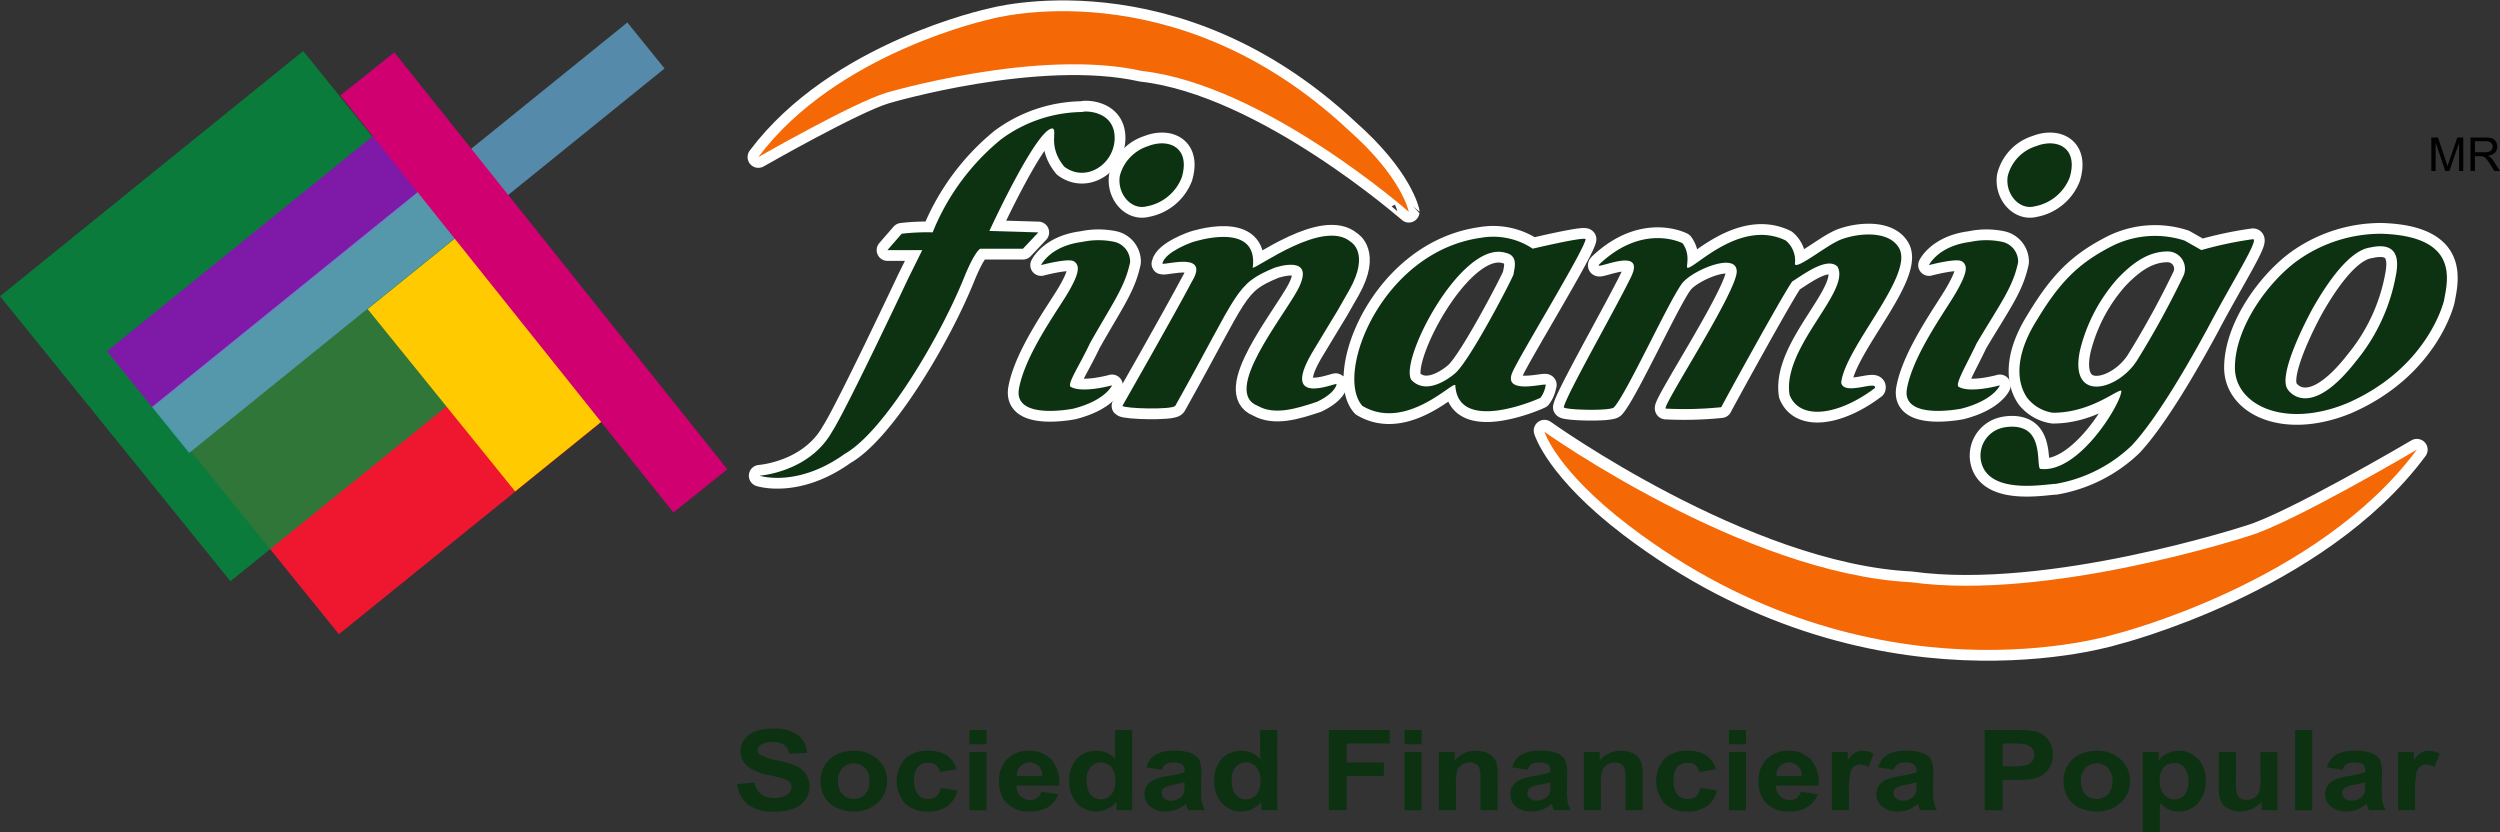 <svg xmlns="http://www.w3.org/2000/svg" width="240" height="79.902" viewBox="0 0 240 79.902">
  <rect x="0" y="0" width="240" height="79.902" fill="#333333" stroke="none"/>
  <g id="logo-finamigo" transform="translate(-16.795 -32.191)">
    <g id="Grupo_155" data-name="Grupo 155" transform="translate(87.566 33.264)">
      <g id="Grupo_154" data-name="Grupo 154">
        <g id="Grupo_152" data-name="Grupo 152">
          <g id="Grupo_150" data-name="Grupo 150" transform="translate(2.03)">
            <path id="Trazado_921" data-name="Trazado 921" d="M317.46,41.106c-3.1.915-12.267,6.164-12.267,6.164,7.565-10.1,22.306-13.245,22.306-13.245s17.591-5,34.317,10.626c5.207,4.588,5.819,7.872,5.819,7.872S353.763,40.317,341.994,39c-9.916-2.229-24.534,2.1-24.534,2.1" transform="translate(-305.193 -33.264)" fill="#fff"/>
            <path id="Trazado_922" data-name="Trazado 922" d="M317.46,41.106c-3.1.915-12.267,6.164-12.267,6.164,7.565-10.1,22.306-13.245,22.306-13.245s17.591-5,34.317,10.626c5.207,4.588,5.819,7.872,5.819,7.872S353.763,40.317,341.994,39C332.077,36.772,317.46,41.106,317.46,41.106Z" transform="translate(-305.193 -33.264)" fill="none" stroke="#fff" stroke-linecap="round" stroke-linejoin="round" stroke-width="2.068"/>
            <path id="Trazado_923" data-name="Trazado 923" d="M671.8,202.878c4.089-1.2,16.1-8.276,16.1-8.276-9.538,12.86-28.991,17.717-28.991,17.717s-23.291,7.346-46.583-10.371c-7.061-5.379-8.175-9.175-8.175-9.175s19.2,13.771,35.183,14.556c13.259,1.843,32.468-4.451,32.468-4.451" transform="translate(-528.681 -152.508)" fill="#fff"/>
            <path id="Trazado_924" data-name="Trazado 924" d="M671.8,202.878c4.089-1.2,16.1-8.276,16.1-8.276-9.538,12.86-28.991,17.717-28.991,17.717s-23.291,7.346-46.583-10.371c-7.061-5.379-8.175-9.175-8.175-9.175s19.2,13.771,35.183,14.556C652.588,209.173,671.8,202.878,671.8,202.878Z" transform="translate(-528.681 -152.508)" fill="none" stroke="#fff" stroke-linecap="round" stroke-linejoin="round" stroke-width="2.068"/>
            <path id="Trazado_925" data-name="Trazado 925" d="M442.552,86.687c-.245,1.7,1.113,3.281,2.6,2.883a4.471,4.471,0,0,0,3.348-2.758c.868-2.886-1.237-3.8-3.232-3.018a4.071,4.071,0,0,0-2.718,2.893" transform="translate(-407.857 -70.838)" fill="#fff"/>
            <path id="Trazado_926" data-name="Trazado 926" d="M442.552,86.687c-.245,1.7,1.113,3.281,2.6,2.883a4.471,4.471,0,0,0,3.348-2.758c.868-2.886-1.237-3.8-3.232-3.018A4.071,4.071,0,0,0,442.552,86.687Z" transform="translate(-407.857 -70.838)" fill="none" stroke="#fff" stroke-linecap="round" stroke-linejoin="round" stroke-width="2.068"/>
            <path id="Trazado_927" data-name="Trazado 927" d="M780.241,86.687c-.258,1.7,1.115,3.281,2.6,2.883a4.467,4.467,0,0,0,3.347-2.758c.865-2.886-1.235-3.8-3.218-3.018a4.04,4.04,0,0,0-2.731,2.893" transform="translate(-660.302 -70.838)" fill="#fff"/>
            <path id="Trazado_928" data-name="Trazado 928" d="M780.241,86.687c-.258,1.7,1.115,3.281,2.6,2.883a4.467,4.467,0,0,0,3.347-2.758c.865-2.886-1.235-3.8-3.218-3.018A4.04,4.04,0,0,0,780.241,86.687Z" transform="translate(-660.302 -70.838)" fill="none" stroke="#fff" stroke-linecap="round" stroke-linejoin="round" stroke-width="2.068"/>
            <path id="Trazado_929" data-name="Trazado 929" d="M317.46,41.106c-3.1.915-12.267,6.164-12.267,6.164,7.565-10.1,22.306-13.245,22.306-13.245s17.591-5,34.317,10.626c5.207,4.588,5.819,7.872,5.819,7.872S353.763,40.317,341.994,39c-9.916-2.229-24.534,2.1-24.534,2.1" transform="translate(-305.193 -33.264)" fill="#f46805"/>
            <path id="Trazado_930" data-name="Trazado 930" d="M671.8,203.246c4.089-1.2,16.1-8.276,16.1-8.276-9.538,12.86-28.991,17.717-28.991,17.717s-23.291,7.346-46.583-10.371c-7.061-5.379-8.175-9.051-8.175-9.051s19.2,13.647,35.183,14.432c13.259,1.843,32.468-4.451,32.468-4.451" transform="translate(-528.681 -152.876)" fill="#f46805"/>
            <g id="Grupo_149" data-name="Grupo 149" transform="translate(0.123 9.635)">
              <path id="Trazado_931" data-name="Trazado 931" d="M333.812,73.053c.49.263-.5,1.7,1.114,3.673,2.1,1.576,4.836-.267,4.836-2.759,0-2.622-2.852-2.622-3.109-2.491a13.327,13.327,0,0,0-7.8,2.628,22.307,22.307,0,0,0-6.562,8.925,21.4,21.4,0,0,0-2.974.133l-1.366,1.572h3.342l-1.365,2.758s-5.937,12.594-7.308,14.7c-1.861,3.28-5.577,4.065-6.941,4.2,0,0,3.6,1.182,8.177-2.1,3.722-2.1,9.047-11.022,11.4-16.794,1.108-2.758,1.611-2.894,1.611-2.894h4.089l1.481-1.57-4.7-.138s4.579-9.965,6.072-9.836" transform="translate(-305.68 -71.432)" fill="#fff"/>
              <path id="Trazado_932" data-name="Trazado 932" d="M333.812,73.053c.49.263-.5,1.7,1.114,3.673,2.1,1.576,4.836-.267,4.836-2.759,0-2.622-2.852-2.622-3.109-2.491a13.327,13.327,0,0,0-7.8,2.628,22.307,22.307,0,0,0-6.562,8.925,21.4,21.4,0,0,0-2.974.133l-1.366,1.572h3.342l-1.365,2.758s-5.937,12.594-7.308,14.7c-1.861,3.28-5.577,4.065-6.941,4.2,0,0,3.6,1.182,8.177-2.1,3.722-2.1,9.047-11.022,11.4-16.794,1.108-2.758,1.611-2.894,1.611-2.894h4.089l1.481-1.57-4.7-.138S332.318,72.924,333.812,73.053Z" transform="translate(-305.68 -71.432)" fill="none" stroke="#fff" stroke-linecap="round" stroke-linejoin="round" stroke-width="2.068"/>
              <path id="Trazado_933" data-name="Trazado 933" d="M406.322,122.711s.857-1.837,3.956-2.228a7.43,7.43,0,0,1,3.109,0,1.952,1.952,0,0,1,1.482,1.961c-.5,2.369-1.616,3.81-3.845,7.753-.984,2.1-2.229,3.929-1.861,4.195,1.115.654,3.973-.141,3.973-.141s-.619,1.451-3.716,2.24c0,0-5.827,1.176-5.209-1.973.618-3.278,3.716-7.474,4.714-9.185s1.229-2.623.495-3.014c-.625-.268-3.1.391-3.1.391" transform="translate(-379.304 -107.968)" fill="#fff"/>
              <path id="Trazado_934" data-name="Trazado 934" d="M406.322,122.711s.857-1.837,3.956-2.228a7.43,7.43,0,0,1,3.109,0,1.952,1.952,0,0,1,1.482,1.961c-.5,2.369-1.616,3.81-3.845,7.753-.984,2.1-2.229,3.929-1.861,4.195,1.115.654,3.973-.141,3.973-.141s-.619,1.451-3.716,2.24c0,0-5.827,1.176-5.209-1.973.618-3.278,3.716-7.474,4.714-9.185s1.229-2.623.495-3.014C408.794,122.052,406.322,122.711,406.322,122.711Z" transform="translate(-379.304 -107.968)" fill="none" stroke="#fff" stroke-linecap="round" stroke-linejoin="round" stroke-width="2.068"/>
              <path id="Trazado_935" data-name="Trazado 935" d="M450.466,119.233s6.316-2.1,5.7,2.487c.495,0,6.81-4.719,9.413-2.487,0,0,1.866,1.049-.123,4.587-2.105,3.679.123-.128-3.348,5.648-3.586,5.774,1.982,3.28,2.106,3.409,0,0,0,.792-1.856,1.7-1.983.664-4.095,1.319-5.7.4-3.464-1.31,2.351-8.4,3.836-11.16,1.862-3.538-2.233-2.1-2.233-2.1-3.838,1.582-3.343,2.227-9.531,13.259-.378.393-4.835.262-5.073,0,0,0,4.945-8.661,6.677-11.942,1.739-2.887-2.473-1.576-2.846-1.709.251-1.178,2.976-2.1,2.976-2.1" transform="translate(-408.829 -106.719)" fill="#fff"/>
              <path id="Trazado_936" data-name="Trazado 936" d="M450.466,119.233s6.316-2.1,5.7,2.487c.495,0,6.81-4.719,9.413-2.487,0,0,1.866,1.049-.123,4.587-2.105,3.679.123-.128-3.348,5.648-3.586,5.774,1.982,3.28,2.106,3.409,0,0,0,.792-1.856,1.7-1.983.664-4.095,1.319-5.7.4-3.464-1.31,2.351-8.4,3.836-11.16,1.862-3.538-2.233-2.1-2.233-2.1-3.838,1.582-3.343,2.227-9.531,13.259-.378.393-4.835.262-5.073,0,0,0,4.945-8.661,6.677-11.942,1.739-2.887-2.473-1.576-2.846-1.709C447.741,120.151,450.466,119.233,450.466,119.233Z" transform="translate(-408.829 -106.719)" fill="none" stroke="#fff" stroke-linecap="round" stroke-linejoin="round" stroke-width="2.068"/>
              <path id="Trazado_937" data-name="Trazado 937" d="M614.965,121.008c4.2-3.936,7.927-1.968,7.927-1.968.862,1.187.244,2.36.5,2.36.74,0,5.074-4.719,9.407-2.623a2.5,2.5,0,0,1,.883,2.231c0,.66,2.842-1.573,3.953-2.1,1.115-.663,4.959-1.44,6.074.651,1.364,2.622-5.2,9.454-5.584,12.864.252,1.312,3.478-.266,3.232.521-3.478,2.628-7.2,3.149-8.187.658-.736-4.589,5.958-9.979,4.59-12.33-.994-.923-3.1.657-4.335,1.441-.873,1.182-6.7,11.807-6.815,12.068a35.2,35.2,0,0,1-5.332.136c-.365-.262,7.059-11.55,6.813-13.252-.115-1.707-3.96-.13-5.08,1.048-.99.91-5.455,10.753-6.688,12.068-.246.393-4.83.267-4.83,0,.244-1.179,4.83-9.181,6.444-12.471,1.61-3.274-3.965-.382-2.968-1.306" transform="translate(-534.294 -106.398)" fill="#fff"/>
              <path id="Trazado_938" data-name="Trazado 938" d="M614.965,121.008c4.2-3.936,7.927-1.968,7.927-1.968.862,1.187.244,2.36.5,2.36.74,0,5.074-4.719,9.407-2.623a2.5,2.5,0,0,1,.883,2.231c0,.66,2.842-1.573,3.953-2.1,1.115-.663,4.959-1.44,6.074.651,1.364,2.622-5.2,9.454-5.584,12.864.252,1.312,3.478-.266,3.232.521-3.478,2.628-7.2,3.149-8.187.658-.736-4.589,5.958-9.979,4.59-12.33-.994-.923-3.1.657-4.335,1.441-.873,1.182-6.7,11.807-6.815,12.068a35.2,35.2,0,0,1-5.332.136c-.365-.262,7.059-11.55,6.813-13.252-.115-1.707-3.96-.13-5.08,1.048-.99.91-5.455,10.753-6.688,12.068-.246.393-4.83.267-4.83,0,.244-1.179,4.83-9.181,6.444-12.471C619.543,119.04,613.968,121.932,614.965,121.008Z" transform="translate(-534.294 -106.398)" fill="none" stroke="#fff" stroke-linecap="round" stroke-linejoin="round" stroke-width="2.068"/>
              <path id="Trazado_939" data-name="Trazado 939" d="M744.012,122.711s.867-1.837,3.966-2.228a7.383,7.383,0,0,1,3.1,0,1.949,1.949,0,0,1,1.493,1.961c-.5,2.369-1.616,3.81-3.972,7.753-.991,2.1-2.106,3.929-1.739,4.195,1.12.654,3.966-.141,3.966-.141s-.61,1.451-3.71,2.24c0,0-5.826,1.176-5.209-1.973.625-3.278,3.728-7.474,4.707-9.185s1.25-2.623.5-3.014c-.623-.268-3.1.391-3.1.391" transform="translate(-631.755 -107.968)" fill="#fff"/>
              <path id="Trazado_940" data-name="Trazado 940" d="M744.012,122.711s.867-1.837,3.966-2.228a7.383,7.383,0,0,1,3.1,0,1.949,1.949,0,0,1,1.493,1.961c-.5,2.369-1.616,3.81-3.972,7.753-.991,2.1-2.106,3.929-1.739,4.195,1.12.654,3.966-.141,3.966-.141s-.61,1.451-3.71,2.24c0,0-5.826,1.176-5.209-1.973.625-3.278,3.728-7.474,4.707-9.185s1.25-2.623.5-3.014C746.491,122.052,744.012,122.711,744.012,122.711Z" transform="translate(-631.755 -107.968)" fill="none" stroke="#fff" stroke-linecap="round" stroke-linejoin="round" stroke-width="2.068"/>
              <path id="Trazado_941" data-name="Trazado 941" d="M546.993,132.108c.492-1.307,6.943-11.808,7.059-12.854-.116-.268-5.076.911-5.076.911a6.838,6.838,0,0,0-4.951-1.05c-9.537,1.317-14.124,13.121-11.4,16.145,4.21,2.493,8.788-2.5,8.919-1.978.25,4.608,7.681,1.451,8.177,1.193a2.674,2.674,0,0,0,.494-1.193c.381-.385-4.093,1.058-3.224-1.174m-5.446,0s-2.6,2.368-4.218.655c-1.237-1.831,4.836-13.508,9.048-12.2,1.233.266.857,1.439.746,2.1-.374.92-4.217,8.269-5.576,9.445" transform="translate(-474.757 -106.999)" fill="#fff"/>
              <path id="Trazado_942" data-name="Trazado 942" d="M546.993,132.108c.492-1.307,6.943-11.808,7.059-12.854-.116-.268-5.076.911-5.076.911a6.838,6.838,0,0,0-4.951-1.05c-9.537,1.317-14.124,13.121-11.4,16.145,4.21,2.493,8.788-2.5,8.919-1.978.25,4.608,7.681,1.451,8.177,1.193a2.674,2.674,0,0,0,.494-1.193C550.6,132.9,546.124,134.34,546.993,132.108Zm-5.446,0s-2.6,2.368-4.218.655c-1.237-1.831,4.836-13.508,9.048-12.2,1.233.266.857,1.439.746,2.1C546.747,123.583,542.9,130.931,541.546,132.108Z" transform="translate(-474.757 -106.999)" fill="none" stroke="#fff" stroke-linecap="round" stroke-linejoin="round" stroke-width="2.068"/>
              <path id="Trazado_943" data-name="Trazado 943" d="M796.209,119.023a36.135,36.135,0,0,0-4.951,1.046l-1.613-.913a9.208,9.208,0,0,0-6.946.518c-3.337,1.7-5.082,3.537-7.3,7.222-2.106,3.408-1.86,5.9-.87,7.348a3.841,3.841,0,0,0,2.481,1.442c3.713,0,6.309-2.368,6.567-2.1,0,1.177-4.094,8-7.81,7.483-.244-.268,0-2.1-.742-3.159-.861-1.307-2.851-.784-2.851-.784a2.739,2.739,0,0,0-1.977,3.546c.979,2.89,6.195,1.843,7.063,1.843a14,14,0,0,0,7.309-3.681c2.094-2.23,4.824-6.7,7.309-11.287,2.35-4.462,4.957-8.526,4.334-8.526m-6.684,3.533a86.022,86.022,0,0,1-4.47,8.145c-1.862,2.887-6.561,4.064-5.441-1.056a16.107,16.107,0,0,1,3.579-6.818c1.741-1.841,3.227-2.627,4.837-2.627a1.664,1.664,0,0,1,1.5,2.355" transform="translate(-652.85 -106.769)" fill="#fff"/>
              <path id="Trazado_944" data-name="Trazado 944" d="M796.209,119.023a36.135,36.135,0,0,0-4.951,1.046l-1.613-.913a9.208,9.208,0,0,0-6.946.518c-3.337,1.7-5.082,3.537-7.3,7.222-2.106,3.408-1.86,5.9-.87,7.348a3.841,3.841,0,0,0,2.481,1.442c3.713,0,6.309-2.368,6.567-2.1,0,1.177-4.094,8-7.81,7.483-.244-.268,0-2.1-.742-3.159-.861-1.307-2.851-.784-2.851-.784a2.739,2.739,0,0,0-1.977,3.546c.979,2.89,6.195,1.843,7.063,1.843a14,14,0,0,0,7.309-3.681c2.094-2.23,4.824-6.7,7.309-11.287C794.224,123.087,796.831,119.023,796.209,119.023Zm-6.684,3.533a86.022,86.022,0,0,1-4.47,8.145c-1.862,2.887-6.561,4.064-5.441-1.056a16.107,16.107,0,0,1,3.579-6.818c1.741-1.841,3.227-2.627,4.837-2.627A1.664,1.664,0,0,1,789.525,122.556Z" transform="translate(-652.85 -106.769)" fill="none" stroke="#fff" stroke-linecap="round" stroke-linejoin="round" stroke-width="2.068"/>
              <path id="Trazado_945" data-name="Trazado 945" d="M880.856,117.9a13.812,13.812,0,0,0-8.177,2.622c-2.839,2.091-5.944,6.429-5.944,10.234,0,3.541,4.707,5.91,10.78,3.411,7.811-3.411,9.29-9.845,9.29-9.845.369-1.972,1.483-6.164-5.948-6.422m1.366,3.805a18.029,18.029,0,0,1-3.838,8.4c-4.59,5.9-6.569,2.752-6.569,2.752-1.121-1.448,2.358-7.743,2.358-7.743,1.481-2.622,3.591-5.641,5.572-5.9,2.972-.658,2.6,1.705,2.478,2.5" transform="translate(-725.108 -106.167)" fill="#fff"/>
              <path id="Trazado_946" data-name="Trazado 946" d="M880.856,117.9a13.812,13.812,0,0,0-8.177,2.622c-2.839,2.091-5.944,6.429-5.944,10.234,0,3.541,4.707,5.91,10.78,3.411,7.811-3.411,9.29-9.845,9.29-9.845C887.173,122.346,888.287,118.154,880.856,117.9Zm1.366,3.805a18.029,18.029,0,0,1-3.838,8.4c-4.59,5.9-6.569,2.752-6.569,2.752-1.121-1.448,2.358-7.743,2.358-7.743,1.481-2.622,3.591-5.641,5.572-5.9C882.716,118.546,882.343,120.91,882.222,121.7Z" transform="translate(-725.108 -106.167)" fill="none" stroke="#fff" stroke-linecap="round" stroke-linejoin="round" stroke-width="2.068"/>
              <path id="Trazado_947" data-name="Trazado 947" d="M780.241,86.687c-.258,1.7,1.115,3.281,2.6,2.883a4.467,4.467,0,0,0,3.347-2.758c.865-2.886-1.235-3.8-3.218-3.018a4.04,4.04,0,0,0-2.731,2.893" transform="translate(-660.425 -80.472)" fill="#0c3212"/>
              <path id="Trazado_948" data-name="Trazado 948" d="M333.812,73.053c.49.263-.5,1.7,1.114,3.673,2.1,1.576,4.836-.267,4.836-2.759,0-2.622-2.852-2.622-3.109-2.491a13.327,13.327,0,0,0-7.8,2.628,22.307,22.307,0,0,0-6.562,8.925,21.4,21.4,0,0,0-2.974.133l-1.366,1.572h3.342l-1.365,2.758s-5.937,12.594-7.308,14.7c-1.861,3.28-5.577,4.065-6.941,4.2,0,0,3.6,1.182,8.177-2.1,3.722-2.1,9.047-11.022,11.4-16.794,1.108-2.758,1.611-2.894,1.611-2.894h4.089l1.481-1.57-4.7-.138s4.579-9.965,6.072-9.836" transform="translate(-305.68 -71.432)" fill="#0c3212"/>
              <path id="Trazado_949" data-name="Trazado 949" d="M406.322,122.711s.857-1.837,3.956-2.228a7.43,7.43,0,0,1,3.109,0,1.952,1.952,0,0,1,1.482,1.961c-.5,2.369-1.616,3.81-3.845,7.753-.984,2.1-2.229,3.929-1.861,4.195,1.115.654,3.973-.141,3.973-.141s-.619,1.451-3.716,2.24c0,0-5.827,1.176-5.209-1.973.618-3.278,3.716-7.474,4.714-9.185s1.229-2.623.495-3.014c-.625-.268-3.1.391-3.1.391" transform="translate(-379.304 -107.968)" fill="#0c3212"/>
              <path id="Trazado_950" data-name="Trazado 950" d="M442.552,86.687c-.245,1.7,1.113,3.281,2.6,2.883a4.471,4.471,0,0,0,3.348-2.758c.868-2.886-1.237-3.8-3.232-3.018a4.071,4.071,0,0,0-2.718,2.893" transform="translate(-407.98 -80.472)" fill="#0c3212"/>
              <path id="Trazado_951" data-name="Trazado 951" d="M450.466,119.233s6.316-2.1,5.7,2.487c.495,0,6.81-4.719,9.413-2.487,0,0,1.866,1.049-.123,4.587-2.105,3.679.123-.128-3.348,5.648-3.586,5.774,1.982,3.28,2.106,3.409,0,0,0,.792-1.856,1.7-1.983.664-4.095,1.319-5.7.4-3.464-1.31,2.351-8.4,3.836-11.16,1.862-3.538-2.233-2.1-2.233-2.1-3.838,1.582-3.343,2.227-9.531,13.259-.378.393-4.835.262-5.073,0,0,0,4.945-8.661,6.677-11.942,1.739-2.887-2.473-1.576-2.846-1.709.251-1.178,2.976-2.1,2.976-2.1" transform="translate(-408.829 -106.719)" fill="#0c3212"/>
              <path id="Trazado_952" data-name="Trazado 952" d="M614.965,121.008c4.2-3.936,7.927-1.968,7.927-1.968.862,1.187.244,2.36.5,2.36.74,0,5.074-4.719,9.407-2.623a2.5,2.5,0,0,1,.883,2.231c0,.66,2.842-1.573,3.953-2.1,1.115-.663,4.959-1.44,6.074.651,1.364,2.622-5.2,9.454-5.584,12.864.252,1.312,3.478-.266,3.232.521-3.478,2.628-7.2,3.149-8.187.658-.736-4.589,5.958-9.979,4.59-12.33-.994-.923-3.1.657-4.335,1.441-.873,1.182-6.7,11.807-6.815,12.068a35.2,35.2,0,0,1-5.332.136c-.365-.262,7.059-11.55,6.813-13.252-.115-1.707-3.96-.13-5.08,1.048-.99.91-5.455,10.753-6.688,12.068-.246.393-4.83.267-4.83,0,.244-1.179,4.83-9.181,6.444-12.471,1.61-3.274-3.965-.382-2.968-1.306" transform="translate(-534.294 -106.398)" fill="#0c3212"/>
              <path id="Trazado_953" data-name="Trazado 953" d="M744.012,122.711s.867-1.837,3.966-2.228a7.383,7.383,0,0,1,3.1,0,1.949,1.949,0,0,1,1.493,1.961c-.5,2.369-1.616,3.81-3.972,7.753-.991,2.1-2.106,3.929-1.739,4.195,1.12.654,3.966-.141,3.966-.141s-.61,1.451-3.71,2.24c0,0-5.826,1.176-5.209-1.973.625-3.278,3.728-7.474,4.707-9.185s1.25-2.623.5-3.014c-.623-.268-3.1.391-3.1.391" transform="translate(-631.755 -107.968)" fill="#0c3212"/>
              <path id="Trazado_954" data-name="Trazado 954" d="M546.993,132.108c.492-1.307,6.943-11.808,7.059-12.854-.116-.268-5.076.911-5.076.911a6.838,6.838,0,0,0-4.951-1.05c-9.537,1.317-14.124,13.121-11.4,16.145,4.21,2.493,8.788-2.5,8.919-1.978.25,4.608,7.681,1.451,8.177,1.193a2.674,2.674,0,0,0,.494-1.193c.381-.385-4.093,1.058-3.224-1.174m-5.446,0s-2.6,2.368-4.218.655c-1.237-1.831,4.836-13.508,9.048-12.2,1.233.266.857,1.439.746,2.1-.374.92-4.217,8.269-5.576,9.445" transform="translate(-474.757 -106.999)" fill="#0c3212"/>
              <path id="Trazado_955" data-name="Trazado 955" d="M796.209,119.023a36.135,36.135,0,0,0-4.951,1.046l-1.613-.913a9.208,9.208,0,0,0-6.946.518c-3.337,1.7-5.082,3.537-7.3,7.222-2.106,3.408-1.86,5.9-.87,7.348a3.841,3.841,0,0,0,2.481,1.442c3.713,0,6.309-2.368,6.567-2.1,0,1.177-4.094,8-7.81,7.483-.244-.268,0-2.1-.742-3.159-.861-1.307-2.851-.784-2.851-.784a2.739,2.739,0,0,0-1.977,3.546c.979,2.89,6.195,1.843,7.063,1.843a14,14,0,0,0,7.309-3.681c2.094-2.23,4.824-6.7,7.309-11.287,2.35-4.462,4.957-8.526,4.334-8.526m-6.684,3.533a86.022,86.022,0,0,1-4.47,8.145c-1.862,2.887-6.561,4.064-5.441-1.056a16.107,16.107,0,0,1,3.579-6.818c1.741-1.841,3.227-2.627,4.837-2.627a1.664,1.664,0,0,1,1.5,2.355" transform="translate(-652.85 -106.769)" fill="#0c3212"/>
              <path id="Trazado_956" data-name="Trazado 956" d="M880.856,117.9a13.812,13.812,0,0,0-8.177,2.622c-2.839,2.091-5.944,6.429-5.944,10.234,0,3.541,4.707,5.91,10.78,3.411,7.811-3.411,9.29-9.845,9.29-9.845.369-1.972,1.483-6.164-5.948-6.422m1.366,3.805a18.029,18.029,0,0,1-3.838,8.4c-4.59,5.9-6.569,2.752-6.569,2.752-1.121-1.448,2.358-7.743,2.358-7.743,1.481-2.622,3.591-5.641,5.572-5.9,2.972-.658,2.6,1.705,2.478,2.5" transform="translate(-725.108 -106.167)" fill="#0c3212"/>
            </g>
          </g>
          <g id="Grupo_151" data-name="Grupo 151" transform="translate(0 68.872)">
            <path id="Trazado_957" data-name="Trazado 957" d="M297.153,311.43l1.677-.147a1.789,1.789,0,0,0,.615,1.119,1.992,1.992,0,0,0,1.25.358,2.069,2.069,0,0,0,1.254-.319.919.919,0,0,0,.423-.744.661.661,0,0,0-.177-.465,1.451,1.451,0,0,0-.62-.333q-.3-.1-1.381-.337a4.935,4.935,0,0,1-1.945-.762,1.927,1.927,0,0,1-.786-1.549,1.845,1.845,0,0,1,.37-1.1,2.275,2.275,0,0,1,1.066-.78,4.676,4.676,0,0,1,1.68-.268,3.88,3.88,0,0,1,2.421.636,2.159,2.159,0,0,1,.853,1.7l-1.725.069a1.284,1.284,0,0,0-.474-.854,1.881,1.881,0,0,0-1.092-.26,2.134,2.134,0,0,0-1.176.278.547.547,0,0,0-.274.478.575.575,0,0,0,.256.468,4.83,4.83,0,0,0,1.585.514,9,9,0,0,1,1.861.555,2.321,2.321,0,0,1,.943.783,2.221,2.221,0,0,1-.067,2.467,2.4,2.4,0,0,1-1.153.859,5.3,5.3,0,0,1-1.858.281,3.972,3.972,0,0,1-2.486-.675A2.831,2.831,0,0,1,297.153,311.43Z" transform="translate(-297.153 -306.101)" fill="#0c3212"/>
            <path id="Trazado_958" data-name="Trazado 958" d="M328.855,317.37a2.791,2.791,0,0,1,.4-1.424,2.629,2.629,0,0,1,1.139-1.051,3.673,3.673,0,0,1,1.646-.363,3.273,3.273,0,0,1,2.3.822,2.7,2.7,0,0,1,.9,2.078,2.73,2.73,0,0,1-.906,2.1,3.238,3.238,0,0,1-2.279.833,3.926,3.926,0,0,1-1.623-.346A2.539,2.539,0,0,1,329.257,319,3.118,3.118,0,0,1,328.855,317.37Zm1.677.079a1.73,1.73,0,0,0,.437,1.271,1.532,1.532,0,0,0,2.152,0,1.753,1.753,0,0,0,.434-1.282,1.723,1.723,0,0,0-.434-1.261,1.532,1.532,0,0,0-2.152,0A1.732,1.732,0,0,0,330.532,317.449Z" transform="translate(-320.853 -312.404)" fill="#0c3212"/>
            <path id="Trazado_959" data-name="Trazado 959" d="M363.543,316.308l-1.613.263a1.023,1.023,0,0,0-.37-.656,1.2,1.2,0,0,0-.749-.221,1.286,1.286,0,0,0-.975.381,1.814,1.814,0,0,0-.364,1.274,2.088,2.088,0,0,0,.37,1.4,1.269,1.269,0,0,0,.993.41,1.182,1.182,0,0,0,.763-.239,1.382,1.382,0,0,0,.419-.822l1.608.247a2.531,2.531,0,0,1-.961,1.508,3.2,3.2,0,0,1-1.9.51,2.993,2.993,0,0,1-2.163-.772,3.251,3.251,0,0,1,0-4.29,3.047,3.047,0,0,1,2.19-.77,3.231,3.231,0,0,1,1.8.439A2.425,2.425,0,0,1,363.543,316.308Z" transform="translate(-342.483 -312.404)" fill="#0c3212"/>
            <path id="Trazado_960" data-name="Trazado 960" d="M385.5,307.989v-1.365h1.637v1.365Zm0,6.338v-5.581h1.637v5.581Z" transform="translate(-363.199 -306.492)" fill="#0c3212"/>
            <path id="Trazado_961" data-name="Trazado 961" d="M400.795,318.463l1.631.247a2.445,2.445,0,0,1-.993,1.232,3.157,3.157,0,0,1-1.7.423,2.9,2.9,0,0,1-2.387-.951,2.969,2.969,0,0,1-.612-1.923,2.9,2.9,0,0,1,.8-2.173,2.791,2.791,0,0,1,2.033-.786,2.9,2.9,0,0,1,2.178.822,3.394,3.394,0,0,1,.763,2.52h-4.1a1.405,1.405,0,0,0,.4,1.022,1.305,1.305,0,0,0,.944.366,1.077,1.077,0,0,0,.646-.19A1.152,1.152,0,0,0,400.795,318.463Zm.093-1.492a1.336,1.336,0,0,0-.367-.975,1.269,1.269,0,0,0-1.736.018,1.279,1.279,0,0,0-.343.956Z" transform="translate(-371.598 -312.404)" fill="#0c3212"/>
            <path id="Trazado_962" data-name="Trazado 962" d="M429.493,314.327h-1.519v-.819a2.418,2.418,0,0,1-.893.712,2.505,2.505,0,0,1-1.041.233,2.46,2.46,0,0,1-1.825-.775,2.949,2.949,0,0,1-.761-2.162,2.917,2.917,0,0,1,.74-2.157,2.531,2.531,0,0,1,1.868-.739,2.42,2.42,0,0,1,1.794.777v-2.774h1.636Zm-4.367-2.911a2.348,2.348,0,0,0,.272,1.292,1.32,1.32,0,0,0,2.069.144,1.862,1.862,0,0,0,.4-1.3,2.034,2.034,0,0,0-.385-1.385,1.35,1.35,0,0,0-1.959-.005A1.761,1.761,0,0,0,425.126,311.417Z" transform="translate(-391.572 -306.492)" fill="#0c3212"/>
            <path id="Trazado_963" data-name="Trazado 963" d="M453.721,316.361l-1.485-.241a2.08,2.08,0,0,1,.862-1.2,3.424,3.424,0,0,1,1.817-.389,4.293,4.293,0,0,1,1.63.234,1.6,1.6,0,0,1,.755.594,2.786,2.786,0,0,1,.218,1.322L457.5,318.4a5.373,5.373,0,0,0,.079,1.086,2.941,2.941,0,0,0,.294.749h-1.619c-.043-.1-.1-.244-.158-.436-.026-.087-.046-.146-.058-.174a3.006,3.006,0,0,1-.9.552,2.83,2.83,0,0,1-1.02.183,2.253,2.253,0,0,1-1.5-.467,1.486,1.486,0,0,1-.551-1.183,1.464,1.464,0,0,1,.251-.843,1.584,1.584,0,0,1,.7-.567,5.9,5.9,0,0,1,1.3-.345,9.509,9.509,0,0,0,1.59-.363v-.146a.726.726,0,0,0-.232-.607,1.519,1.519,0,0,0-.88-.181,1.268,1.268,0,0,0-.681.155A1.088,1.088,0,0,0,453.721,316.361Zm2.19,1.2c-.209.063-.542.139-1,.226a3.266,3.266,0,0,0-.891.257.6.6,0,0,0-.321.52.691.691,0,0,0,.256.537.948.948,0,0,0,.652.226,1.523,1.523,0,0,0,.845-.262.938.938,0,0,0,.39-.489,2.7,2.7,0,0,0,.063-.72Z" transform="translate(-412.962 -312.404)" fill="#0c3212"/>
            <path id="Trazado_964" data-name="Trazado 964" d="M484.641,314.327H483.12v-.819a2.4,2.4,0,0,1-.893.712,2.5,2.5,0,0,1-1.039.233,2.465,2.465,0,0,1-1.826-.775,2.954,2.954,0,0,1-.76-2.162,2.92,2.92,0,0,1,.74-2.157,2.533,2.533,0,0,1,1.869-.739A2.424,2.424,0,0,1,483,309.4v-2.774h1.637Zm-4.369-2.911a2.347,2.347,0,0,0,.274,1.292,1.318,1.318,0,0,0,2.068.144,1.862,1.862,0,0,0,.4-1.3,2.031,2.031,0,0,0-.384-1.385,1.27,1.27,0,0,0-.984-.423,1.283,1.283,0,0,0-.975.418A1.761,1.761,0,0,0,480.273,311.417Z" transform="translate(-432.798 -306.492)" fill="#0c3212"/>
            <path id="Trazado_965" data-name="Trazado 965" d="M522.135,314.327v-7.7h5.855v1.3h-4.13v1.823h3.564v1.3H523.86v3.273Z" transform="translate(-465.343 -306.492)" fill="#0c3212"/>
            <path id="Trazado_966" data-name="Trazado 966" d="M550.911,307.989v-1.365h1.637v1.365Zm0,6.338v-5.581h1.637v5.581Z" transform="translate(-486.855 -306.492)" fill="#0c3212"/>
            <path id="Trazado_967" data-name="Trazado 967" d="M569.629,320.239h-1.637v-2.848a3.974,3.974,0,0,0-.1-1.169.823.823,0,0,0-.34-.412,1.052,1.052,0,0,0-.568-.148,1.427,1.427,0,0,0-.764.21,1.084,1.084,0,0,0-.463.557,4.357,4.357,0,0,0-.125,1.282v2.528h-1.637v-5.581h1.52v.82a2.57,2.57,0,0,1,2.038-.946,2.679,2.679,0,0,1,.992.176,1.665,1.665,0,0,1,.678.449,1.558,1.558,0,0,1,.32.62,4.144,4.144,0,0,1,.09.994Z" transform="translate(-496.634 -312.404)" fill="#0c3212"/>
            <path id="Trazado_968" data-name="Trazado 968" d="M592.849,316.361l-1.485-.241a2.08,2.08,0,0,1,.862-1.2,3.42,3.42,0,0,1,1.817-.389,4.3,4.3,0,0,1,1.63.234,1.592,1.592,0,0,1,.754.594,2.783,2.783,0,0,1,.219,1.322l-.018,1.723a5.323,5.323,0,0,0,.08,1.086,2.907,2.907,0,0,0,.293.749h-1.618c-.043-.1-.1-.244-.158-.436a1.779,1.779,0,0,0-.059-.174,2.988,2.988,0,0,1-.9.552,2.837,2.837,0,0,1-1.02.183,2.254,2.254,0,0,1-1.506-.467,1.49,1.49,0,0,1-.551-1.183,1.461,1.461,0,0,1,.252-.843,1.579,1.579,0,0,1,.7-.567,5.915,5.915,0,0,1,1.3-.345,9.537,9.537,0,0,0,1.59-.363v-.146a.723.723,0,0,0-.234-.607,1.516,1.516,0,0,0-.879-.181,1.277,1.277,0,0,0-.682.155A1.087,1.087,0,0,0,592.849,316.361Zm2.19,1.2c-.209.063-.543.139-1,.226a3.272,3.272,0,0,0-.891.257.6.6,0,0,0-.321.52.7.7,0,0,0,.256.537.952.952,0,0,0,.653.226,1.52,1.52,0,0,0,.844-.262.935.935,0,0,0,.391-.489,2.713,2.713,0,0,0,.064-.72Z" transform="translate(-516.97 -312.404)" fill="#0c3212"/>
            <path id="Trazado_969" data-name="Trazado 969" d="M624.777,320.239h-1.636v-2.848a4.013,4.013,0,0,0-.1-1.169.829.829,0,0,0-.343-.412,1.044,1.044,0,0,0-.567-.148,1.422,1.422,0,0,0-.761.21,1.071,1.071,0,0,0-.463.557,4.333,4.333,0,0,0-.127,1.282v2.528H619.14v-5.581h1.52v.82a2.568,2.568,0,0,1,2.038-.946,2.676,2.676,0,0,1,.99.176,1.667,1.667,0,0,1,.678.449,1.575,1.575,0,0,1,.321.62,4.226,4.226,0,0,1,.09.994Z" transform="translate(-537.861 -312.404)" fill="#0c3212"/>
            <path id="Trazado_970" data-name="Trazado 970" d="M652.373,316.308l-1.612.263a1.026,1.026,0,0,0-.371-.656,1.2,1.2,0,0,0-.747-.221,1.293,1.293,0,0,0-.977.381,1.822,1.822,0,0,0-.362,1.274,2.1,2.1,0,0,0,.368,1.4,1.273,1.273,0,0,0,.994.41,1.172,1.172,0,0,0,.762-.239,1.381,1.381,0,0,0,.42-.822l1.608.247a2.538,2.538,0,0,1-.961,1.508,3.207,3.207,0,0,1-1.9.51,2.991,2.991,0,0,1-2.163-.772,3.253,3.253,0,0,1,0-4.29,3.052,3.052,0,0,1,2.19-.77,3.227,3.227,0,0,1,1.8.439A2.429,2.429,0,0,1,652.373,316.308Z" transform="translate(-558.404 -312.404)" fill="#0c3212"/>
            <path id="Trazado_971" data-name="Trazado 971" d="M674.33,307.989v-1.365h1.636v1.365Zm0,6.338v-5.581h1.636v5.581Z" transform="translate(-579.12 -306.492)" fill="#0c3212"/>
            <path id="Trazado_972" data-name="Trazado 972" d="M689.626,318.463l1.631.247a2.443,2.443,0,0,1-.992,1.232,3.156,3.156,0,0,1-1.7.423,2.9,2.9,0,0,1-2.388-.951,2.971,2.971,0,0,1-.611-1.923,2.9,2.9,0,0,1,.8-2.173,2.79,2.79,0,0,1,2.032-.786,2.9,2.9,0,0,1,2.18.822,3.4,3.4,0,0,1,.762,2.52h-4.1a1.413,1.413,0,0,0,.4,1.022,1.3,1.3,0,0,0,.942.366,1.075,1.075,0,0,0,.647-.19A1.149,1.149,0,0,0,689.626,318.463Zm.094-1.492a1.348,1.348,0,0,0-.367-.975,1.271,1.271,0,0,0-1.737.018,1.281,1.281,0,0,0-.342.956Z" transform="translate(-587.521 -312.404)" fill="#0c3212"/>
            <path id="Trazado_973" data-name="Trazado 973" d="M715.1,320.239h-1.637v-5.581h1.52v.793a2.457,2.457,0,0,1,.7-.74,1.383,1.383,0,0,1,.706-.179,2.248,2.248,0,0,1,1.078.279l-.506,1.287a1.548,1.548,0,0,0-.768-.242.976.976,0,0,0-.584.171,1.143,1.143,0,0,0-.375.617,7.865,7.865,0,0,0-.137,1.87Z" transform="translate(-608.372 -312.404)" fill="#0c3212"/>
            <path id="Trazado_974" data-name="Trazado 974" d="M732.071,316.361l-1.485-.241a2.087,2.087,0,0,1,.862-1.2,3.427,3.427,0,0,1,1.817-.389,4.288,4.288,0,0,1,1.63.234,1.6,1.6,0,0,1,.756.594,2.79,2.79,0,0,1,.217,1.322l-.016,1.723a5.369,5.369,0,0,0,.078,1.086,2.927,2.927,0,0,0,.295.749h-1.62c-.043-.1-.094-.244-.158-.436-.026-.087-.045-.146-.057-.174a3.015,3.015,0,0,1-.9.552,2.821,2.821,0,0,1-1.02.183,2.251,2.251,0,0,1-1.5-.467,1.543,1.543,0,0,1-.3-2.026,1.6,1.6,0,0,1,.7-.567,5.875,5.875,0,0,1,1.3-.345,9.487,9.487,0,0,0,1.59-.363v-.146a.729.729,0,0,0-.232-.607,1.519,1.519,0,0,0-.881-.181,1.261,1.261,0,0,0-.68.155A1.091,1.091,0,0,0,732.071,316.361Zm2.19,1.2c-.209.063-.541.139-1,.226a3.266,3.266,0,0,0-.891.257.606.606,0,0,0-.32.52.688.688,0,0,0,.256.537.943.943,0,0,0,.651.226,1.527,1.527,0,0,0,.846-.262.937.937,0,0,0,.389-.489,2.644,2.644,0,0,0,.063-.72Z" transform="translate(-621.05 -312.404)" fill="#0c3212"/>
            <path id="Trazado_975" data-name="Trazado 975" d="M771.579,314.327v-7.7h2.767a11.144,11.144,0,0,1,2.051.115,2.26,2.26,0,0,1,1.229.755,2.232,2.232,0,0,1,.494,1.5,2.312,2.312,0,0,1-.285,1.193,2.187,2.187,0,0,1-.725.759,2.616,2.616,0,0,1-.893.366,10.814,10.814,0,0,1-1.788.111H773.3v2.906Zm1.725-6.4v2.186h.944a4.9,4.9,0,0,0,1.362-.121,1.121,1.121,0,0,0,.538-.378.971.971,0,0,0,.2-.6.937.937,0,0,0-.273-.693,1.242,1.242,0,0,0-.694-.342,9.171,9.171,0,0,0-1.239-.052Z" transform="translate(-651.82 -306.492)" fill="#0c3212"/>
            <path id="Trazado_976" data-name="Trazado 976" d="M801.546,317.37a2.788,2.788,0,0,1,.4-1.424,2.623,2.623,0,0,1,1.137-1.051,3.681,3.681,0,0,1,1.647-.363,3.277,3.277,0,0,1,2.3.822,2.7,2.7,0,0,1,.9,2.078,2.734,2.734,0,0,1-.906,2.1,3.241,3.241,0,0,1-2.282.833,3.92,3.92,0,0,1-1.62-.346A2.524,2.524,0,0,1,801.949,319,3.114,3.114,0,0,1,801.546,317.37Zm1.678.079a1.724,1.724,0,0,0,.438,1.271,1.531,1.531,0,0,0,2.151,0,1.757,1.757,0,0,0,.434-1.282,1.727,1.727,0,0,0-.434-1.261,1.531,1.531,0,0,0-2.151,0A1.726,1.726,0,0,0,803.224,317.449Z" transform="translate(-674.223 -312.404)" fill="#0c3212"/>
            <path id="Trazado_977" data-name="Trazado 977" d="M831.726,314.658h1.526v.82a2.207,2.207,0,0,1,.8-.683,2.407,2.407,0,0,1,1.125-.263,2.467,2.467,0,0,1,1.827.762,2.89,2.89,0,0,1,.752,2.123,2.978,2.978,0,0,1-.756,2.172,2.469,2.469,0,0,1-1.835.775,2.3,2.3,0,0,1-.93-.183,3.128,3.128,0,0,1-.876-.631v2.811h-1.637Zm1.62,2.7a1.992,1.992,0,0,0,.414,1.39,1.313,1.313,0,0,0,1.008.45,1.235,1.235,0,0,0,.949-.412,1.978,1.978,0,0,0,.379-1.354,1.877,1.877,0,0,0-.391-1.3,1.258,1.258,0,0,0-.967-.426,1.316,1.316,0,0,0-1,.418A1.736,1.736,0,0,0,833.346,317.354Z" transform="translate(-696.785 -312.404)" fill="#0c3212"/>
            <path id="Trazado_978" data-name="Trazado 978" d="M864.746,320.613v-.835a2.351,2.351,0,0,1-.889.7,2.725,2.725,0,0,1-1.161.257,2.465,2.465,0,0,1-1.119-.247,1.533,1.533,0,0,1-.717-.693,2.831,2.831,0,0,1-.221-1.235v-3.531h1.637V317.6a6.509,6.509,0,0,0,.09,1.443.8.8,0,0,0,.33.421,1.09,1.09,0,0,0,.606.154,1.383,1.383,0,0,0,.75-.207,1.088,1.088,0,0,0,.455-.515,5.381,5.381,0,0,0,.123-1.505v-2.355h1.637v5.581Z" transform="translate(-718.399 -312.778)" fill="#0c3212"/>
            <path id="Trazado_979" data-name="Trazado 979" d="M889.642,314.327v-7.7h1.637v7.7Z" transform="translate(-740.081 -306.492)" fill="#0c3212"/>
            <path id="Trazado_980" data-name="Trazado 980" d="M902.72,316.361l-1.486-.241a2.091,2.091,0,0,1,.862-1.2,3.427,3.427,0,0,1,1.817-.389,4.287,4.287,0,0,1,1.631.234,1.6,1.6,0,0,1,.756.594,2.792,2.792,0,0,1,.217,1.322L906.5,318.4a5.41,5.41,0,0,0,.078,1.086,2.948,2.948,0,0,0,.3.749h-1.621c-.043-.1-.094-.244-.157-.436-.027-.087-.045-.146-.058-.174a3.026,3.026,0,0,1-.9.552,2.821,2.821,0,0,1-1.02.183,2.251,2.251,0,0,1-1.5-.467,1.545,1.545,0,0,1-.3-2.026,1.6,1.6,0,0,1,.7-.567,5.874,5.874,0,0,1,1.3-.345,9.477,9.477,0,0,0,1.589-.363v-.146a.729.729,0,0,0-.231-.607,1.52,1.52,0,0,0-.881-.181,1.263,1.263,0,0,0-.68.155A1.087,1.087,0,0,0,902.72,316.361Zm2.189,1.2c-.209.063-.54.139-1,.226a3.263,3.263,0,0,0-.891.257.606.606,0,0,0-.32.52.688.688,0,0,0,.256.537.945.945,0,0,0,.652.226,1.526,1.526,0,0,0,.846-.262.938.938,0,0,0,.389-.489,2.657,2.657,0,0,0,.063-.72Z" transform="translate(-748.622 -312.404)" fill="#0c3212"/>
            <path id="Trazado_981" data-name="Trazado 981" d="M930.416,320.239h-1.637v-5.581h1.52v.793a2.485,2.485,0,0,1,.7-.74,1.4,1.4,0,0,1,.709-.179,2.25,2.25,0,0,1,1.078.279l-.508,1.287a1.537,1.537,0,0,0-.768-.242.967.967,0,0,0-.582.171,1.152,1.152,0,0,0-.377.617,8.036,8.036,0,0,0-.135,1.87Z" transform="translate(-769.339 -312.404)" fill="#0c3212"/>
          </g>
        </g>
        <g id="Grupo_153" data-name="Grupo 153" transform="translate(162.636 12.13)">
          <path id="Trazado_982" data-name="Trazado 982" d="M941.438,84.53V81.315h.64l.762,2.276c.07.212.12.371.154.477.035-.117.093-.289.171-.516l.769-2.237h.573V84.53H944.1V81.839l-.934,2.691h-.384l-.93-2.737V84.53Z" transform="translate(-941.438 -81.315)"/>
          <path id="Trazado_983" data-name="Trazado 983" d="M956.337,84.53V81.315h1.424a1.9,1.9,0,0,1,.655.087.711.711,0,0,1,.356.306.918.918,0,0,1,.134.485.813.813,0,0,1-.22.577,1.126,1.126,0,0,1-.684.3,1.164,1.164,0,0,1,.257.16,2.269,2.269,0,0,1,.352.428l.559.875h-.535l-.425-.669q-.187-.29-.307-.443a.981.981,0,0,0-.216-.215.645.645,0,0,0-.194-.086,1.322,1.322,0,0,0-.237-.015h-.494V84.53Zm.425-1.8h.915a1.369,1.369,0,0,0,.456-.06.49.49,0,0,0,.25-.193.531.531,0,0,0,.085-.288.481.481,0,0,0-.165-.375.776.776,0,0,0-.523-.147h-1.018Z" transform="translate(-952.576 -81.315)"/>
        </g>
      </g>
    </g>
    <g id="Grupo_157" data-name="Grupo 157" transform="translate(16.795 34.349)">
      <g id="Grupo_156" data-name="Grupo 156" transform="translate(0 0)">
        <path id="Trazado_984" data-name="Trazado 984" d="M106.624,106.479,80.629,127.5l-21.967-27.16L84.655,79.315Z" transform="translate(-48.094 -68.776)" fill="#ef172f"/>
        <path id="Trazado_985" data-name="Trazado 985" d="M68.023,75.784,38.918,99.329,16.8,71.968,45.9,48.432Z" transform="translate(-16.795 -45.689)" fill="#008d3c" opacity="0.8"/>
        <path id="Trazado_986" data-name="Trazado 986" d="M179.8,135.114l-9.032,7.3-14.159-17.5,9.034-7.305Z" transform="translate(-121.314 -97.401)" fill="#ffcb00"/>
        <path id="Trazado_987" data-name="Trazado 987" d="M90.384,76.647,61.866,99.712l-4.407-5.445L85.98,71.2Z" transform="translate(-47.194 -62.71)" fill="#7f19a8"/>
        <rect id="Rectángulo_89" data-name="Rectángulo 89" width="58.69" height="5.681" transform="translate(14.59 36.906) rotate(-38.963)" fill="#5fa0c8" opacity="0.8"/>
        <path id="Trazado_988" data-name="Trazado 988" d="M178.21,93.1,146.238,53.073l5.181-4.14,31.968,40.025Z" transform="translate(-113.563 -46.063)" fill="#d10071"/>
      </g>
    </g>
  </g>
</svg>
